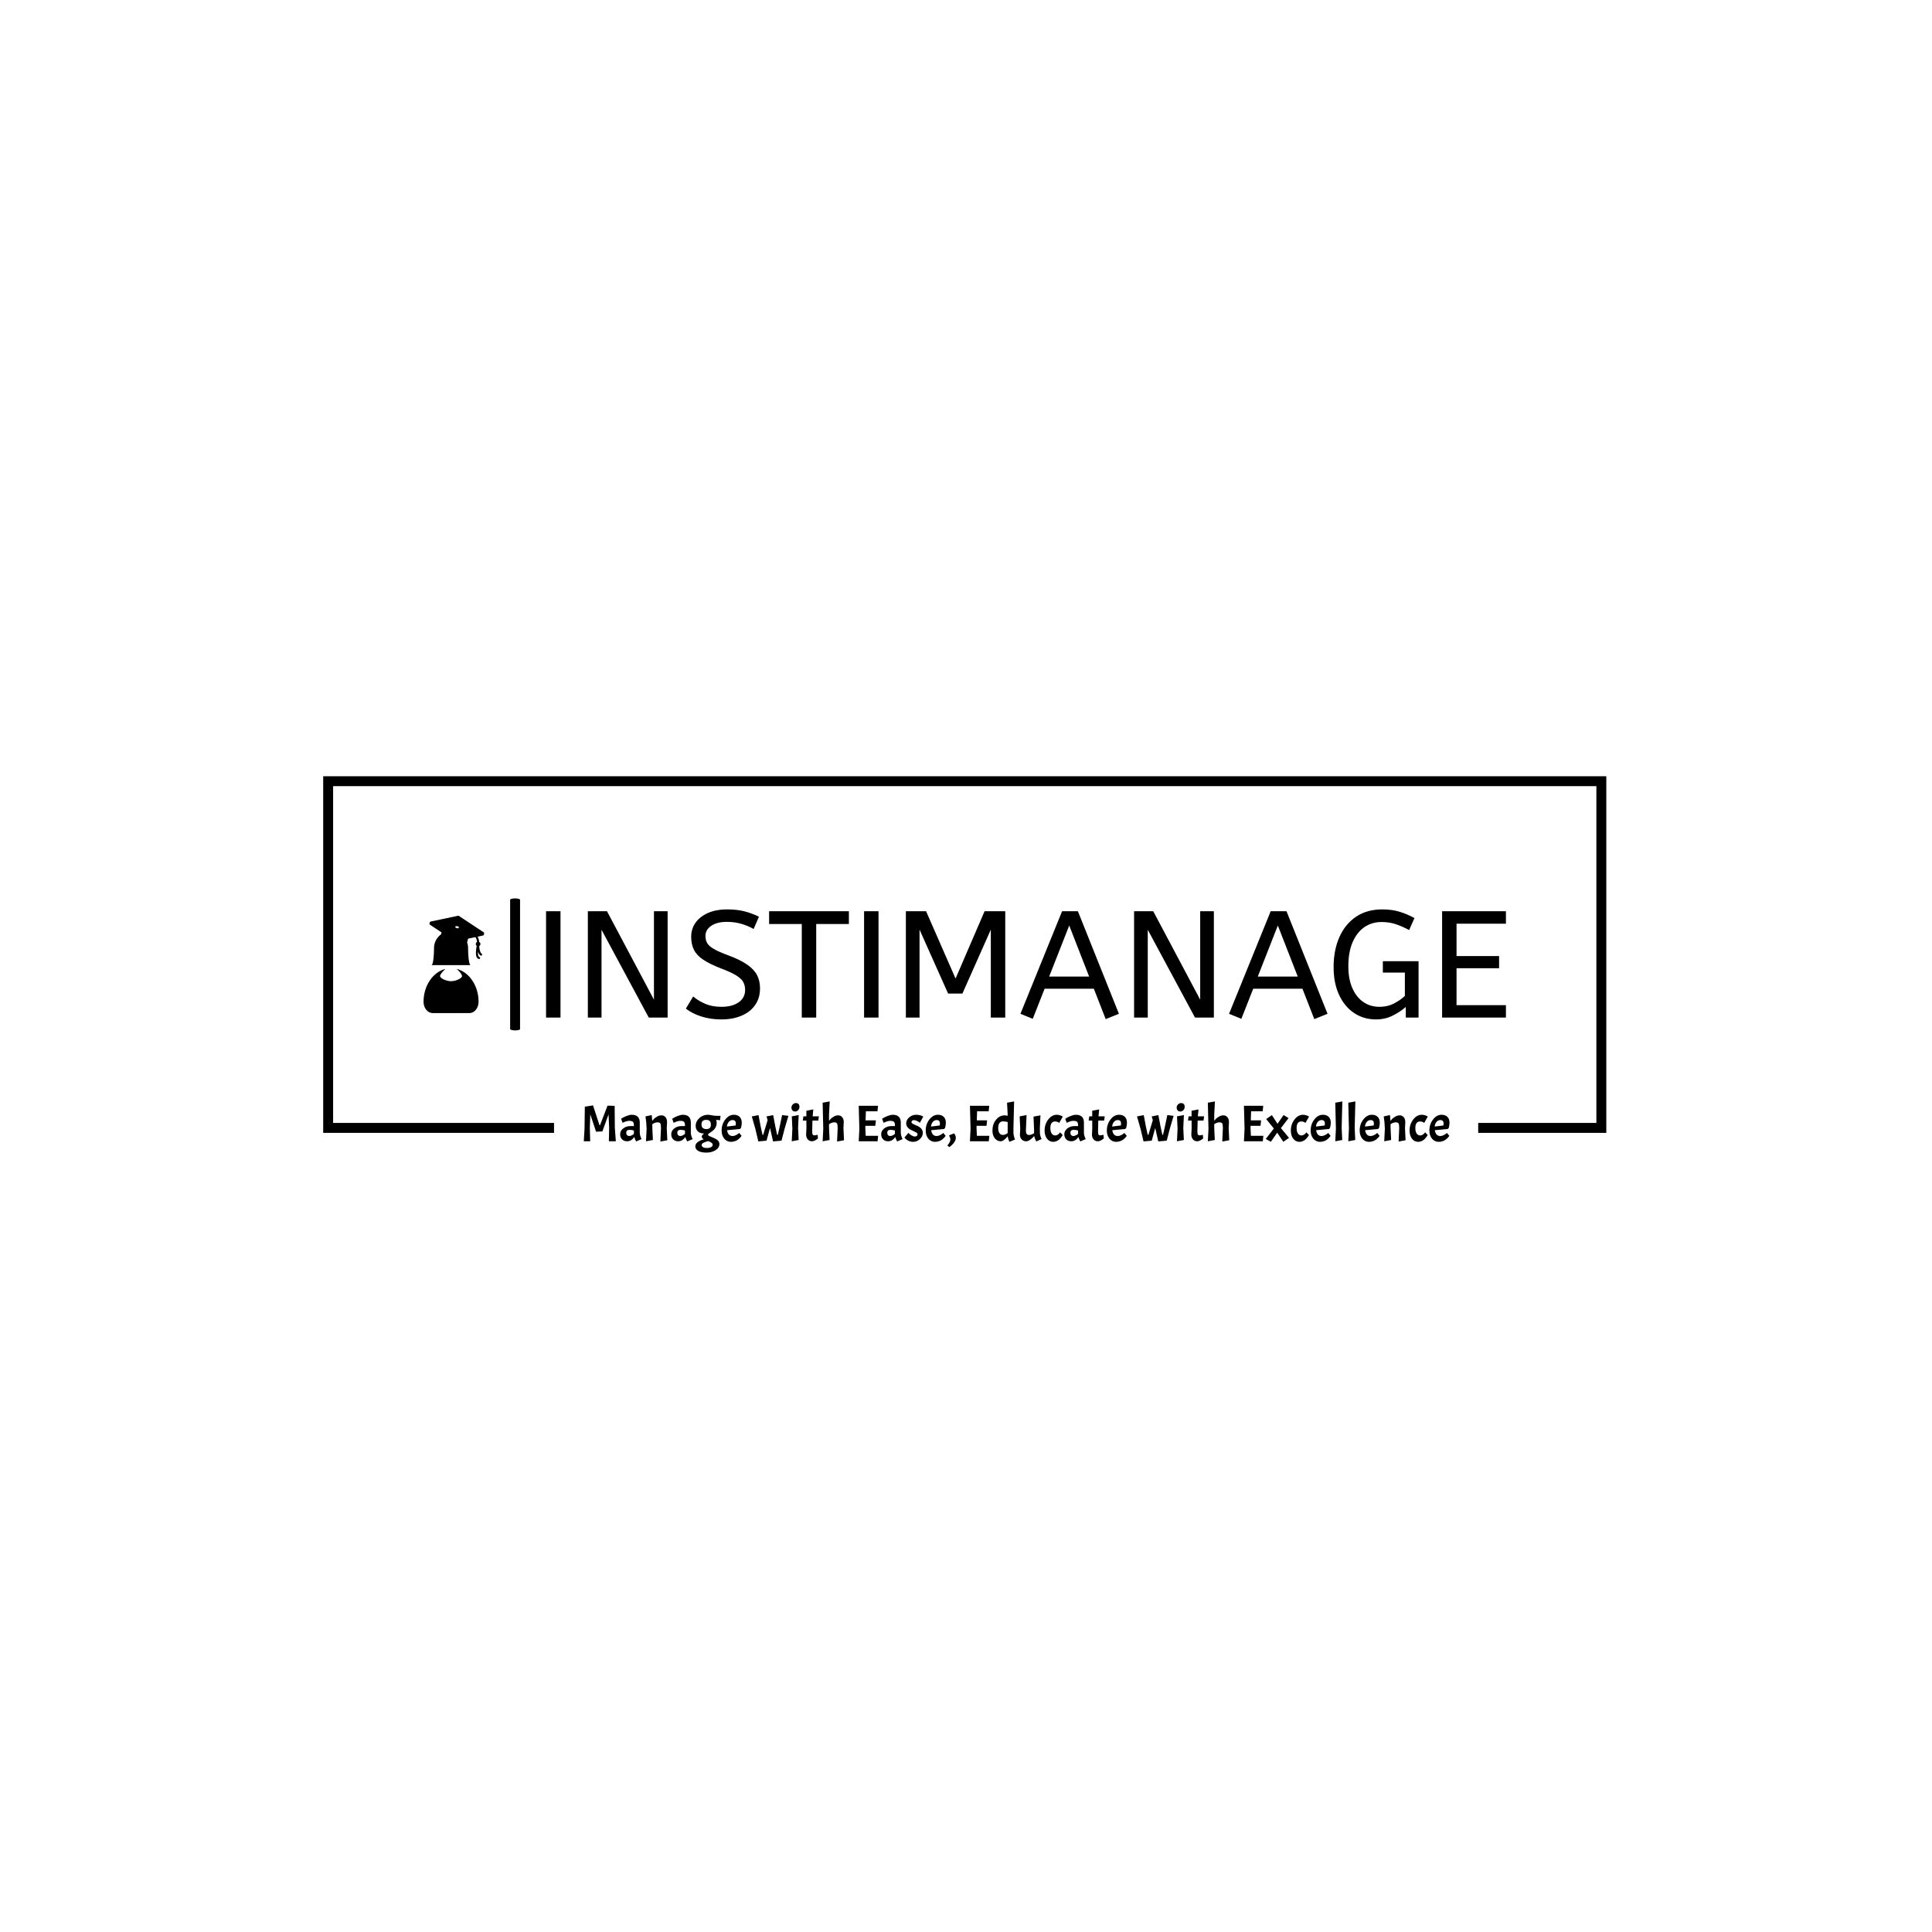 <svg xmlns="http://www.w3.org/2000/svg" version="1.1" xmlns:xlink="http://www.w3.org/1999/xlink" xmlns:svgjs="http://svgjs.dev/svgjs" width="1500" height="1500" viewBox="0 0 1500 1500"><rect width="1500" height="1500" fill="#ffffff"></rect><g transform="matrix(0.667,0,0,0.667,248.777,601.359)"><svg viewBox="0 0 376 111" data-background-color="#ffffff" preserveAspectRatio="xMidYMid meet" height="442" width="1500" xmlns="http://www.w3.org/2000/svg" xmlns:xlink="http://www.w3.org/1999/xlink"><g id="tight-bounds" transform="matrix(1,0,0,1,0.46,0.493)"><svg viewBox="0 0 375.08 110.015" height="110.015" width="375.08"><g><svg></svg></g><g><svg viewBox="0 0 375.08 110.015" height="110.015" width="375.08"><g transform="matrix(1,0,0,1,-10.22,-71.475)"><path d="M10.22 175.725v-104.25h375.08v104.25h-37.446v-2.9h34.545v-98.45h-369.278v98.45h64.58l0 2.9z" fill="#000000" fill-rule="nonzero" stroke="none" stroke-width="1" stroke-linecap="butt" stroke-linejoin="miter" stroke-miterlimit="10" stroke-dasharray="" stroke-dashoffset="0" font-family="none" font-weight="none" font-size="none" text-anchor="none" style="mix-blend-mode: normal" data-fill-palette-color="tertiary"></path><g><path transform="translate(85.424,178.183) scale(0.301,0.301)" d="M12.2-34.85l6.3 19.25h0.5l7.3-19 6.9 0.2 0.2 21.5 0.95 12.9h-6.75l0.25-13-0.55-13.15-6 16.55-6.15 0.3-5.6-16.85-0.45 13.15 0.35 13h-6.2l0.7-12.15 0.3-21.45zM45.25 0c-1.967 0-3.573-0.627-4.82-1.88-1.253-1.247-1.88-2.93-1.88-5.05 0-2.113 0.967-3.947 2.9-5.5 1.933-1.547 4.283-2.32 7.05-2.32v0h3.4v-0.85c0-1.633-0.333-2.75-1-3.35-0.667-0.6-1.917-0.9-3.75-0.9v0c-0.767 0-1.673 0.157-2.72 0.47-1.053 0.32-2.23 0.813-3.53 1.48v0l-1.45-3.95c1.433-1 3.177-1.9 5.23-2.7 2.047-0.8 3.737-1.2 5.07-1.2v0c5.233 0 7.85 2.533 7.85 7.6v0 9.8c0 1.867 0.583 3.95 1.75 6.25v0l-5.3 2.25c-0.833-1.6-1.45-3.033-1.85-4.3v0c-1.833 2.767-4.15 4.15-6.95 4.15zM47.35-5.1v0c1.333 0 2.85-0.683 4.55-2.05v0-3.35c-1.767-0.4-3.2-0.6-4.3-0.6v0c-2.1 0-3.15 0.933-3.15 2.8v0c0 0.967 0.267 1.74 0.8 2.32 0.533 0.587 1.233 0.88 2.1 0.88zM78.2-12.65c0-2.3-0.2-3.833-0.6-4.6-0.4-0.767-1.333-1.15-2.8-1.15-1.467 0-3.133 0.583-5 1.75v0 3.65l0.55 11.75-6.7 1.25 0.6-12.15c-0.133-4.467-0.5-8.467-1.1-12v0l6.05-1.3c0.233 1.933 0.4 3.817 0.5 5.65v0c0.5-0.667 1.067-1.327 1.7-1.98 0.633-0.647 1.633-1.38 3-2.2 1.367-0.813 2.81-1.22 4.33-1.22 1.513 0 2.787 0.59 3.82 1.77 1.033 1.187 1.55 2.797 1.55 4.83v0l-0.3 5.6 0.55 12-6.75 1.25zM94.85 0c-1.967 0-3.573-0.627-4.82-1.88-1.253-1.247-1.88-2.93-1.88-5.05 0-2.113 0.967-3.947 2.9-5.5 1.933-1.547 4.283-2.32 7.05-2.32v0h3.4v-0.85c0-1.633-0.333-2.75-1-3.35-0.667-0.6-1.917-0.9-3.75-0.9v0c-0.767 0-1.673 0.157-2.72 0.47-1.053 0.32-2.23 0.813-3.53 1.48v0l-1.45-3.95c1.433-1 3.177-1.9 5.23-2.7 2.047-0.8 3.737-1.2 5.07-1.2v0c5.233 0 7.85 2.533 7.85 7.6v0 9.8c0 1.867 0.583 3.95 1.75 6.25v0l-5.3 2.25c-0.833-1.6-1.45-3.033-1.85-4.3v0c-1.833 2.767-4.15 4.15-6.95 4.15zM96.95-5.1v0c1.333 0 2.85-0.683 4.55-2.05v0-3.35c-1.767-0.4-3.2-0.6-4.3-0.6v0c-2.1 0-3.15 0.933-3.15 2.8v0c0 0.967 0.267 1.74 0.8 2.32 0.533 0.587 1.233 0.88 2.1 0.88zM111.55 4.95v0c0-2.933 2.733-5.233 8.2-6.9v0c-1.3-0.667-1.95-1.533-1.95-2.6v0c0-0.433 0.167-0.867 0.5-1.3 0.333-0.433 0.817-0.883 1.45-1.35v0-0.4c-2.4 0-4.307-0.667-5.72-2-1.42-1.333-2.13-3.117-2.13-5.35v0c0-2.9 1.183-5.427 3.55-7.58 2.367-2.147 5.167-3.22 8.4-3.22v0c0.833 0 2.05 0.167 3.65 0.5 1.6 0.333 3.167 0.5 4.7 0.5v0h3.85l-0.5 4.35-3.75-0.45c0.333 0.967 0.5 2.067 0.5 3.3 0 1.233-0.29 2.457-0.87 3.67-0.587 1.22-1.287 2.197-2.1 2.93-0.82 0.733-1.637 1.373-2.45 1.92-0.82 0.553-1.52 1.037-2.1 1.45-0.587 0.42-0.88 0.797-0.88 1.13v0c0 0.633 0.667 1.183 2 1.65v0c3.533 1.433 5.927 2.65 7.18 3.65 1.247 1 1.87 2.233 1.87 3.7v0c0 2.467-1.24 4.493-3.72 6.08-2.487 1.58-5.447 2.37-8.88 2.37-3.433 0-6.09-0.55-7.97-1.65-1.887-1.1-2.83-2.567-2.83-4.4zM126.65-16.05v0c0-1.633-0.367-2.833-1.1-3.6-0.733-0.767-1.883-1.15-3.45-1.15v0c-3.033 0-4.55 1.493-4.55 4.48 0 2.98 1.617 4.47 4.85 4.47v0c2.833 0 4.25-1.4 4.25-4.2zM128.45 3.3v0c0-0.6-0.317-1.157-0.95-1.67-0.633-0.52-1.767-1.13-3.4-1.83v0c-2.433 0.667-4.107 1.283-5.02 1.85-0.92 0.567-1.38 1.267-1.38 2.1 0 0.833 0.46 1.51 1.38 2.03 0.913 0.513 2.187 0.77 3.82 0.77 1.633 0 2.967-0.3 4-0.9 1.033-0.6 1.55-1.383 1.55-2.35zM147.7-5.1v0c0.967 0 1.983-0.25 3.05-0.75 1.067-0.5 1.9-1 2.5-1.5v0l0.9-0.75 2.3 2.8c-0.333 0.567-0.85 1.217-1.55 1.95-0.7 0.733-1.407 1.357-2.12 1.87-0.72 0.52-1.67 0.987-2.85 1.4-1.187 0.42-2.413 0.63-3.68 0.63v0c-2.7 0-4.9-1.027-6.6-3.08-1.7-2.047-2.55-4.687-2.55-7.92v0c0-4.067 1.183-7.633 3.55-10.7 2.367-3.067 5.133-4.6 8.3-4.6v0c2.433 0 4.327 0.683 5.68 2.05 1.347 1.367 2.02 3.283 2.02 5.75v0c0 1.467-0.25 3.133-0.75 5v0l-1 1.05-12.5 1.15c0.567 3.767 2.333 5.65 5.3 5.65zM147.7-20.6v0c-1.467 0-2.7 0.593-3.7 1.78-1 1.18-1.583 2.687-1.75 4.52v0l8.5-1.05c0.1-0.767 0.15-1.4 0.15-1.9v0c0-2.233-1.067-3.35-3.2-3.35zM189.25-14.4l1.75 8.15h0.65l1.6-6.85 2.6-12.35 6.1 0.75-3.65 12.4-3.05 11.7-8.2 0.75-2.75-12.15-0.25-0.8-3.35 12.2-7.95 0.75-2.9-12.15-3.45-12.15 6.55-1.25 2.05 11 1.8 8.15h0.65l4.3-14.25-1.05-3.65 6.45-1.25zM205.25-24.2l6.7-1.25-0.6 12.45 0.55 11.75-6.7 1.25 0.6-12.15zM204.9-32.77c0-1.12 0.433-2.12 1.3-3 0.867-0.887 1.867-1.33 3-1.33 1.133 0 2 0.307 2.6 0.92 0.6 0.62 0.9 1.547 0.9 2.78 0 1.233-0.423 2.29-1.27 3.17-0.853 0.887-1.837 1.33-2.95 1.33-1.12 0-1.997-0.367-2.63-1.1-0.633-0.733-0.95-1.657-0.95-2.77zM216.5-24.2h2.9v-5.45l6.75-1.3-0.65 6.75h6.05l-0.55 4.1h-5.7l-0.25 10.45c0 1.567 0.15 2.607 0.45 3.12 0.3 0.52 0.85 0.78 1.65 0.78 0.8 0 1.867-0.183 3.2-0.55v0l0.3 3.55c-2.2 1.833-4.133 2.75-5.8 2.75-1.667 0-3.033-0.61-4.1-1.83-1.067-1.213-1.6-2.803-1.6-4.77v0l0.3-5.6-0.05-7.9h-3.45zM249.8-12.65c0-2.3-0.2-3.833-0.6-4.6-0.4-0.767-1.333-1.15-2.8-1.15-1.467 0-3.133 0.583-5 1.75v0 3.65l0.55 11.75-6.75 1.25 0.6-12.15-0.6-25.3 6.85-1.25-0.65 12.95v5.85c0.5-0.667 1.067-1.317 1.7-1.95 0.633-0.633 1.617-1.35 2.95-2.15 1.333-0.8 2.76-1.2 4.28-1.2 1.513 0 2.787 0.59 3.82 1.77 1.033 1.187 1.55 2.797 1.55 4.83v0l-0.3 5.6 0.55 12-6.75 1.25zM288.55 0h-18.3l0.6-12.15-0.6-22.35h18.75l-0.55 5.35h-11.25l-0.3 8.85h10l-0.55 5.3h-9.65l-0.05 2 0.35 7.7h12.1zM298.75 0c-1.967 0-3.573-0.627-4.82-1.88-1.253-1.247-1.88-2.93-1.88-5.05 0-2.113 0.967-3.947 2.9-5.5 1.933-1.547 4.283-2.32 7.05-2.32v0h3.4v-0.85c0-1.633-0.333-2.75-1-3.35-0.667-0.6-1.917-0.9-3.75-0.9v0c-0.767 0-1.673 0.157-2.72 0.47-1.053 0.32-2.23 0.813-3.53 1.48v0l-1.45-3.95c1.433-1 3.177-1.9 5.23-2.7 2.047-0.8 3.737-1.2 5.07-1.2v0c5.233 0 7.85 2.533 7.85 7.6v0 9.8c0 1.867 0.583 3.95 1.75 6.25v0l-5.3 2.25c-0.833-1.6-1.45-3.033-1.85-4.3v0c-1.833 2.767-4.15 4.15-6.95 4.15zM300.85-5.1v0c1.333 0 2.85-0.683 4.55-2.05v0-3.35c-1.767-0.4-3.2-0.6-4.3-0.6v0c-2.1 0-3.15 0.933-3.15 2.8v0c0 0.967 0.267 1.74 0.8 2.32 0.533 0.587 1.233 0.88 2.1 0.88zM324.75-4.65v0c1.733 0 2.6-0.767 2.6-2.3v0c0-0.533-0.373-1.033-1.12-1.5-0.753-0.467-1.67-0.933-2.75-1.4-1.087-0.467-2.17-0.993-3.25-1.58-1.087-0.58-2.003-1.387-2.75-2.42-0.753-1.033-1.13-2.217-1.13-3.55v0c0-2.233 0.983-4.183 2.95-5.85 1.967-1.667 4.233-2.5 6.8-2.5v0c1.2 0 2.377 0.14 3.53 0.42 1.147 0.287 2.253 0.73 3.32 1.33v0l-3.35 6.1c-0.233-0.2-0.533-0.45-0.9-0.75-0.367-0.3-1.057-0.693-2.07-1.18-1.02-0.48-1.92-0.72-2.7-0.72-0.787 0-1.387 0.173-1.8 0.52-0.42 0.353-0.63 0.84-0.63 1.46 0 0.613 0.577 1.227 1.73 1.84 1.147 0.62 2.403 1.187 3.77 1.7 1.367 0.52 2.627 1.37 3.78 2.55 1.147 1.187 1.72 2.597 1.72 4.23v0c0 2.333-0.957 4.383-2.87 6.15-1.92 1.767-4.13 2.65-6.63 2.65v0c-1.6 0-3.09-0.35-4.47-1.05-1.387-0.7-2.38-1.4-2.98-2.1v0l-0.9-1.05 3.95-4.6c0.2 0.267 0.483 0.6 0.85 1 0.367 0.4 1.093 0.933 2.18 1.6 1.08 0.667 2.12 1 3.12 1zM345.9-5.1v0c0.967 0 1.983-0.25 3.05-0.75 1.067-0.5 1.9-1 2.5-1.5v0l0.9-0.75 2.3 2.8c-0.333 0.567-0.85 1.217-1.55 1.95-0.7 0.733-1.407 1.357-2.12 1.87-0.72 0.52-1.67 0.987-2.85 1.4-1.187 0.42-2.413 0.63-3.68 0.63v0c-2.7 0-4.9-1.027-6.6-3.08-1.7-2.047-2.55-4.687-2.55-7.92v0c0-4.067 1.183-7.633 3.55-10.7 2.367-3.067 5.133-4.6 8.3-4.6v0c2.433 0 4.323 0.683 5.67 2.05 1.353 1.367 2.03 3.283 2.03 5.75v0c0 1.467-0.25 3.133-0.75 5v0l-1 1.05-12.5 1.15c0.567 3.767 2.333 5.65 5.3 5.65zM345.9-20.6v0c-1.467 0-2.7 0.593-3.7 1.78-1 1.18-1.583 2.687-1.75 4.52v0l8.5-1.05c0.1-0.767 0.15-1.4 0.15-1.9v0c0-2.233-1.067-3.35-3.2-3.35zM364.55-3.35v0c0 2.833-2.067 5.833-6.2 9v0l-2.05-1.5c1.967-2.3 2.95-4.283 2.95-5.95v0c0-1.033-0.433-2.35-1.3-3.95v0l4.9-1.95c1.133 1.433 1.7 2.883 1.7 4.35zM396.55 0h-18.3l0.6-12.15-0.6-22.35h18.75l-0.55 5.35h-11.25l-0.3 8.85h10l-0.55 5.3h-9.65l-0.05 2 0.35 7.7h12.1zM414.95-4.9v0c-2.6 3.267-4.85 4.9-6.75 4.9v0c-2.367 0-4.307-0.967-5.82-2.9-1.52-1.933-2.28-4.417-2.28-7.45v0c0-4.167 1.16-7.683 3.48-10.55 2.313-2.867 5.153-4.3 8.52-4.3v0l2.8 0.4v-0.95l-0.6-11.7 6.85-1.25-0.65 25.7v4.4c0 2 0.5 4.3 1.5 6.9v0l-5.4 2.25c-0.967-2-1.517-3.817-1.65-5.45zM405.7-12.95c0 2.133 0.393 3.8 1.18 5 0.78 1.2 1.913 1.8 3.4 1.8 1.48 0 3.02-0.6 4.62-1.8v0-10.8c-2-0.4-3.483-0.6-4.45-0.6v0c-1.5 0-2.667 0.533-3.5 1.6-0.833 1.067-1.25 2.667-1.25 4.8zM432.85 0v0c-1.8 0-3.257-0.593-4.37-1.78-1.12-1.18-1.68-2.737-1.68-4.67v0l0.3-5.75-0.55-12 6.7-1.25-0.65 15.2c0 1.433 0.26 2.483 0.78 3.15 0.513 0.667 1.337 1 2.47 1 1.133 0 2.7-0.567 4.7-1.7v0-3l-0.55-13.15 6.75-1.25-0.6 12.5 0.05 4.1c0 2.133 0.55 4.283 1.65 6.45v0l-5.2 2.3c-1.1-2.167-1.767-3.9-2-5.2v0c-3 3.367-5.6 5.05-7.8 5.05zM460.95-19.25c-1.467 0-2.6 0.523-3.4 1.57-0.8 1.053-1.2 2.663-1.2 4.83 0 2.167 0.41 3.907 1.23 5.22 0.813 1.32 2.003 1.98 3.57 1.98v0c0.8 0 1.583-0.25 2.35-0.75 0.767-0.5 1.35-1 1.75-1.5v0l0.55-0.8 2.5 2.6c-0.1 0.167-0.223 0.4-0.37 0.7-0.153 0.3-0.52 0.833-1.1 1.6-0.587 0.767-1.203 1.44-1.85 2.02-0.653 0.587-1.497 1.12-2.53 1.6-1.033 0.487-2.117 0.73-3.25 0.73v0c-2.5 0-4.533-1.017-6.1-3.05-1.567-2.033-2.35-4.683-2.35-7.95v0c0-4.067 1.183-7.633 3.55-10.7 2.367-3.067 5.133-4.6 8.3-4.6v0c0.967 0 1.933 0.14 2.9 0.42 0.967 0.287 1.95 0.73 2.95 1.33v0l-3.5 6.15c-1.2-0.933-2.533-1.4-4-1.4zM476.6 0c-1.967 0-3.573-0.627-4.82-1.88-1.253-1.247-1.88-2.93-1.88-5.05 0-2.113 0.967-3.947 2.9-5.5 1.933-1.547 4.283-2.32 7.05-2.32v0h3.4v-0.85c0-1.633-0.333-2.75-1-3.35-0.667-0.6-1.917-0.9-3.75-0.9v0c-0.767 0-1.673 0.157-2.72 0.47-1.053 0.32-2.23 0.813-3.53 1.48v0l-1.45-3.95c1.433-1 3.177-1.9 5.23-2.7 2.047-0.8 3.737-1.2 5.07-1.2v0c5.233 0 7.85 2.533 7.85 7.6v0 9.8c0 1.867 0.583 3.95 1.75 6.25v0l-5.3 2.25c-0.833-1.6-1.45-3.033-1.85-4.3v0c-1.833 2.767-4.15 4.15-6.95 4.15zM478.7-5.1v0c1.333 0 2.85-0.683 4.55-2.05v0-3.35c-1.767-0.4-3.2-0.6-4.3-0.6v0c-2.1 0-3.15 0.933-3.15 2.8v0c0 0.967 0.267 1.74 0.8 2.32 0.533 0.587 1.233 0.88 2.1 0.88zM494.1-24.2h2.9v-5.45l6.75-1.3-0.65 6.75h6.05l-0.55 4.1h-5.7l-0.25 10.45c0 1.567 0.15 2.607 0.45 3.12 0.3 0.52 0.85 0.78 1.65 0.78 0.8 0 1.867-0.183 3.2-0.55v0l0.3 3.55c-2.2 1.833-4.133 2.75-5.8 2.75-1.667 0-3.033-0.61-4.1-1.83-1.067-1.213-1.6-2.803-1.6-4.77v0l0.3-5.6-0.05-7.9h-3.45zM521.8-5.1v0c0.967 0 1.983-0.25 3.05-0.75 1.067-0.5 1.9-1 2.5-1.5v0l0.9-0.75 2.3 2.8c-0.333 0.567-0.85 1.217-1.55 1.95-0.7 0.733-1.407 1.357-2.12 1.87-0.72 0.52-1.67 0.987-2.85 1.4-1.187 0.42-2.413 0.63-3.68 0.63v0c-2.7 0-4.9-1.027-6.6-3.08-1.7-2.047-2.55-4.687-2.55-7.92v0c0-4.067 1.183-7.633 3.55-10.7 2.367-3.067 5.133-4.6 8.3-4.6v0c2.433 0 4.327 0.683 5.68 2.05 1.347 1.367 2.02 3.283 2.02 5.75v0c0 1.467-0.25 3.133-0.75 5v0l-1 1.05-12.5 1.15c0.567 3.767 2.333 5.65 5.3 5.65zM521.8-20.6v0c-1.467 0-2.7 0.593-3.7 1.78-1 1.18-1.583 2.687-1.75 4.52v0l8.5-1.05c0.1-0.767 0.15-1.4 0.15-1.9v0c0-2.233-1.067-3.35-3.2-3.35zM563.35-14.4l1.75 8.15h0.65l1.6-6.85 2.6-12.35 6.1 0.75-3.65 12.4-3.05 11.7-8.2 0.75-2.75-12.15-0.25-0.8-3.35 12.2-7.95 0.75-2.9-12.15-3.45-12.15 6.55-1.25 2.05 11 1.8 8.15h0.65l4.3-14.25-1.05-3.65 6.45-1.25zM579.35-24.2l6.7-1.25-0.6 12.45 0.55 11.75-6.7 1.25 0.6-12.15zM579-32.77c0-1.12 0.433-2.12 1.3-3 0.867-0.887 1.867-1.33 3-1.33 1.133 0 2 0.307 2.6 0.92 0.6 0.62 0.9 1.547 0.9 2.78 0 1.233-0.423 2.29-1.27 3.17-0.853 0.887-1.837 1.33-2.95 1.33-1.12 0-1.997-0.367-2.63-1.1-0.633-0.733-0.95-1.657-0.95-2.77zM590.6-24.2h2.9v-5.45l6.75-1.3-0.65 6.75h6.05l-0.55 4.1h-5.7l-0.25 10.45c0 1.567 0.15 2.607 0.45 3.12 0.3 0.52 0.85 0.78 1.65 0.78 0.8 0 1.867-0.183 3.2-0.55v0l0.3 3.55c-2.2 1.833-4.133 2.75-5.8 2.75-1.667 0-3.033-0.61-4.1-1.83-1.067-1.213-1.6-2.803-1.6-4.77v0l0.3-5.6-0.05-7.9h-3.45zM623.9-12.65c0-2.3-0.2-3.833-0.6-4.6-0.4-0.767-1.333-1.15-2.8-1.15-1.467 0-3.133 0.583-5 1.75v0 3.65l0.55 11.75-6.75 1.25 0.6-12.15-0.6-25.3 6.85-1.25-0.65 12.95v5.85c0.5-0.667 1.067-1.317 1.7-1.95 0.633-0.633 1.617-1.35 2.95-2.15 1.333-0.8 2.76-1.2 4.28-1.2 1.513 0 2.787 0.59 3.82 1.77 1.033 1.187 1.55 2.797 1.55 4.83v0l-0.3 5.6 0.55 12-6.75 1.25zM662.65 0h-18.3l0.6-12.15-0.6-22.35h18.75l-0.55 5.35h-11.25l-0.3 8.85h10l-0.55 5.3h-9.65l-0.05 2 0.35 7.7h12.1zM688.15-3.3l-5.55 3.8-5.95-8.85-6.15 8.85-4.95-2.75 7.85-10.15-7.45-9.2 5.55-3.8 5.45 8.45 5.9-8.55 4.85 3-7.45 9.7zM700.1-19.25c-1.467 0-2.6 0.523-3.4 1.57-0.8 1.053-1.2 2.663-1.2 4.83 0 2.167 0.41 3.907 1.23 5.22 0.813 1.32 2.003 1.98 3.57 1.98v0c0.8 0 1.583-0.25 2.35-0.75 0.767-0.5 1.35-1 1.75-1.5v0l0.55-0.8 2.5 2.6c-0.1 0.167-0.223 0.4-0.37 0.7-0.153 0.3-0.52 0.833-1.1 1.6-0.587 0.767-1.203 1.44-1.85 2.02-0.653 0.587-1.497 1.12-2.53 1.6-1.033 0.487-2.117 0.73-3.25 0.73v0c-2.5 0-4.533-1.017-6.1-3.05-1.567-2.033-2.35-4.683-2.35-7.95v0c0-4.067 1.183-7.633 3.55-10.7 2.367-3.067 5.133-4.6 8.3-4.6v0c0.967 0 1.933 0.14 2.9 0.42 0.967 0.287 1.95 0.73 2.95 1.33v0l-3.5 6.15c-1.2-0.933-2.533-1.4-4-1.4zM719.75-5.1v0c0.967 0 1.983-0.25 3.05-0.75 1.067-0.5 1.9-1 2.5-1.5v0l0.9-0.75 2.3 2.8c-0.333 0.567-0.85 1.217-1.55 1.95-0.7 0.733-1.407 1.357-2.12 1.87-0.72 0.52-1.67 0.987-2.85 1.4-1.187 0.42-2.413 0.63-3.68 0.63v0c-2.7 0-4.9-1.027-6.6-3.08-1.7-2.047-2.55-4.687-2.55-7.92v0c0-4.067 1.183-7.633 3.55-10.7 2.367-3.067 5.133-4.6 8.3-4.6v0c2.433 0 4.327 0.683 5.68 2.05 1.347 1.367 2.02 3.283 2.02 5.75v0c0 1.467-0.25 3.133-0.75 5v0l-1 1.05-12.5 1.15c0.567 3.767 2.333 5.65 5.3 5.65zM719.75-20.6v0c-1.467 0-2.7 0.593-3.7 1.78-1 1.18-1.583 2.687-1.75 4.52v0l8.5-1.05c0.1-0.767 0.15-1.4 0.15-1.9v0c0-2.233-1.067-3.35-3.2-3.35zM733.05-37.45l6.85-1.25-0.65 25.7 0.55 11.75-6.75 1.25 0.6-12.15zM745.7-37.45l6.85-1.25-0.65 25.7 0.55 11.75-6.75 1.25 0.6-12.15zM767.35-5.1v0c0.967 0 1.983-0.25 3.05-0.75 1.067-0.5 1.9-1 2.5-1.5v0l0.9-0.75 2.3 2.8c-0.333 0.567-0.85 1.217-1.55 1.95-0.7 0.733-1.407 1.357-2.12 1.87-0.72 0.52-1.67 0.987-2.85 1.4-1.187 0.42-2.413 0.63-3.68 0.63v0c-2.7 0-4.9-1.027-6.6-3.08-1.7-2.047-2.55-4.687-2.55-7.92v0c0-4.067 1.183-7.633 3.55-10.7 2.367-3.067 5.133-4.6 8.3-4.6v0c2.433 0 4.327 0.683 5.68 2.05 1.347 1.367 2.02 3.283 2.02 5.75v0c0 1.467-0.25 3.133-0.75 5v0l-1 1.05-12.5 1.15c0.567 3.767 2.333 5.65 5.3 5.65zM767.35-20.6v0c-1.467 0-2.7 0.593-3.7 1.78-1 1.18-1.583 2.687-1.75 4.52v0l8.5-1.05c0.1-0.767 0.15-1.4 0.15-1.9v0c0-2.233-1.067-3.35-3.2-3.35zM795.15-12.65c0-2.3-0.2-3.833-0.6-4.6-0.4-0.767-1.333-1.15-2.8-1.15-1.467 0-3.133 0.583-5 1.75v0 3.65l0.55 11.75-6.7 1.25 0.6-12.15c-0.133-4.467-0.5-8.467-1.1-12v0l6.05-1.3c0.233 1.933 0.4 3.817 0.5 5.65v0c0.5-0.667 1.067-1.327 1.7-1.98 0.633-0.647 1.633-1.38 3-2.2 1.367-0.813 2.807-1.22 4.32-1.22 1.52 0 2.797 0.59 3.83 1.77 1.033 1.187 1.55 2.797 1.55 4.83v0l-0.3 5.6 0.55 12-6.75 1.25zM815.4-19.25c-1.467 0-2.6 0.523-3.4 1.57-0.8 1.053-1.2 2.663-1.2 4.83 0 2.167 0.407 3.907 1.22 5.22 0.82 1.32 2.013 1.98 3.58 1.98v0c0.8 0 1.583-0.25 2.35-0.75 0.767-0.5 1.35-1 1.75-1.5v0l0.55-0.8 2.5 2.6c-0.1 0.167-0.223 0.4-0.37 0.7-0.153 0.3-0.523 0.833-1.11 1.6-0.58 0.767-1.197 1.44-1.85 2.02-0.647 0.587-1.487 1.12-2.52 1.6-1.033 0.487-2.117 0.73-3.25 0.73v0c-2.5 0-4.533-1.017-6.1-3.05-1.567-2.033-2.35-4.683-2.35-7.95v0c0-4.067 1.183-7.633 3.55-10.7 2.367-3.067 5.133-4.6 8.3-4.6v0c0.967 0 1.933 0.14 2.9 0.42 0.967 0.287 1.95 0.73 2.95 1.33v0l-3.5 6.15c-1.2-0.933-2.533-1.4-4-1.4zM835.05-5.1v0c0.967 0 1.983-0.25 3.05-0.75 1.067-0.5 1.9-1 2.5-1.5v0l0.9-0.75 2.3 2.8c-0.333 0.567-0.85 1.217-1.55 1.95-0.7 0.733-1.407 1.357-2.12 1.87-0.72 0.52-1.673 0.987-2.86 1.4-1.18 0.42-2.403 0.63-3.67 0.63v0c-2.7 0-4.9-1.027-6.6-3.08-1.7-2.047-2.55-4.687-2.55-7.92v0c0-4.067 1.183-7.633 3.55-10.7 2.367-3.067 5.133-4.6 8.3-4.6v0c2.433 0 4.327 0.683 5.68 2.05 1.347 1.367 2.02 3.283 2.02 5.75v0c0 1.467-0.25 3.133-0.75 5v0l-1 1.05-12.5 1.15c0.567 3.767 2.333 5.65 5.3 5.65zM835.05-20.6v0c-1.467 0-2.7 0.593-3.7 1.78-1 1.18-1.583 2.687-1.75 4.52v0l8.5-1.05c0.1-0.767 0.15-1.4 0.15-1.9v0c0-2.233-1.067-3.35-3.2-3.35z" fill="#000000" fill-rule="nonzero" stroke="none" stroke-width="1" stroke-linecap="butt" stroke-linejoin="miter" stroke-miterlimit="10" stroke-dasharray="" stroke-dashoffset="0" font-family="none" font-weight="none" font-size="none" text-anchor="none" style="mix-blend-mode: normal" data-fill-palette-color="secondary" id="text-1"></path></g></g><g transform="matrix(1,0,0,1,29.332,35.711)"><svg viewBox="0 0 316.416 38.593" height="38.593" width="316.416"><g><svg viewBox="0 0 356.791 43.518" height="38.593" width="316.416"><g><rect width="3.27" height="43.518" x="28.544" y="0" fill="#000000" opacity="1" stroke-width="0" stroke="transparent" fill-opacity="1" class="rect-yte-0" data-fill-palette-color="primary" rx="1%" id="yte-0" data-palette-color="#55a6f6"></rect></g><g transform="matrix(1,0,0,1,40.375,3.626)"><svg viewBox="0 0 316.416 36.265" height="36.265" width="316.416"><g id="textblocktransform"><svg viewBox="0 0 316.416 36.265" height="36.265" width="316.416" id="textblock"><g><svg viewBox="0 0 316.416 36.265" height="36.265" width="316.416"><g transform="matrix(1,0,0,1,0,0)"><svg width="316.416" viewBox="4.5 -35.6 315.83 36.2" height="36.265" data-palette-color="#55a6f6"><path d="M9.25 0L4.5 0 4.5-35 9.25-35 9.25 0ZM22.75 0L18.25 0 18.25-35 24.55-35 40-5.9 40-35 44.5-35 44.5 0 38.3 0 22.75-28.9 22.75 0ZM62.2 0.6L62.2 0.6Q58.55 0.6 55.55-0.38 52.55-1.35 50.5-2.95L50.5-2.95 52.9-6.95Q54.7-5.45 56.95-4.5 59.2-3.55 62.2-3.55L62.2-3.55Q65.8-3.55 67.9-5.05 70-6.55 70-9.1L70-9.1Q70-10.55 69.4-11.68 68.8-12.8 67.07-13.88 65.34-14.95 62-16.2L62-16.2Q58.4-17.6 56.25-19.03 54.1-20.45 53.17-22.28 52.25-24.1 52.25-26.6L52.25-26.6Q52.25-29.1 53.62-31.13 55-33.15 57.67-34.38 60.35-35.6 64.15-35.6L64.15-35.6Q67.25-35.6 69.72-34.98 72.2-34.35 74.55-33.2L74.55-33.2 72.8-29.15Q71.09-30.15 68.82-30.83 66.55-31.5 64.05-31.5L64.05-31.5Q60.75-31.5 58.85-30.2 56.95-28.9 56.95-26.85L56.95-26.85Q56.95-25.55 57.5-24.55 58.05-23.55 59.67-22.6 61.3-21.65 64.55-20.45L64.55-20.45Q68.45-19 70.72-17.4 73-15.8 73.95-13.93 74.9-12.05 74.9-9.65L74.9-9.65Q74.9-6.4 73.27-4.1 71.65-1.8 68.77-0.6 65.9 0.6 62.2 0.6ZM93.39 0L88.64 0 88.64-30.8 77.89-30.8 77.89-35 104.14-35 104.14-30.8 93.39-30.8 93.39 0ZM113.89 0L109.14 0 109.14-35 113.89-35 113.89 0ZM127.39 0L122.89 0 122.89-35 129.54-35 139.24-12.85 148.79-35 155.59-35 155.59 0 150.84 0 150.84-28.95 141.49-7.9 136.79-7.9 127.39-28.95 127.39 0ZM192.99-1.25L188.64 0.5 184.74-9.5 168.54-9.5 164.64 0.4 160.59-1.25 174.29-35 179.49-35 192.99-1.25ZM176.64-30.3L170.04-13.5 183.19-13.5 176.64-30.3ZM202.48 0L197.98 0 197.98-35 204.28-35 219.73-5.9 219.73-35 224.23-35 224.23 0 218.03 0 202.48-28.9 202.48 0ZM261.63-1.25L257.28 0.5 253.38-9.5 237.18-9.5 233.28 0.4 229.23-1.25 242.93-35 248.13-35 261.63-1.25ZM245.28-30.3L238.68-13.5 251.83-13.5 245.28-30.3ZM277.58 0.6L277.58 0.6Q273.53 0.6 270.38-1.5 267.23-3.6 265.43-7.48 263.63-11.35 263.63-16.6L263.63-16.6Q263.63-22.2 265.53-26.48 267.43-30.75 271-33.18 274.58-35.6 279.63-35.6L279.63-35.6Q282.88-35.6 285.43-34.8 287.98-34 290.23-32.75L290.23-32.75 288.48-28.8Q286.38-29.95 284.2-30.7 282.03-31.45 279.38-31.45L279.38-31.45Q276.23-31.45 273.78-29.78 271.33-28.1 269.9-24.85 268.48-21.6 268.48-16.9L268.48-16.9Q268.48-12.7 269.78-9.73 271.08-6.75 273.38-5.15 275.68-3.55 278.68-3.55L278.68-3.55Q281.48-3.55 283.65-4.73 285.83-5.9 287.08-7.15L287.08-7.15 287.08-14.8 279.83-14.8 279.83-18.55 291.58-18.55 291.58 0 287.38 0 287.38-3.5Q285.63-1.95 283.13-0.68 280.63 0.6 277.58 0.6ZM320.33 0L299.33 0 299.33-35 320.33-35 320.33-30.9 304.08-30.9 304.08-20.25 318.08-20.25 318.08-16.25 304.08-16.25 304.08-4.1 320.33-4.1 320.33 0Z" opacity="1" transform="matrix(1,0,0,1,0,0)" fill="#000000" class="wordmark-text-0" data-fill-palette-color="primary" id="text-0"></path></svg></g></svg></g></svg></g></svg></g><g transform="matrix(1,0,0,1,0,5.721)"><svg viewBox="0 0 19.982 32.076" height="32.076" width="19.982"><g><svg xmlns="http://www.w3.org/2000/svg" xmlns:xlink="http://www.w3.org/1999/xlink" version="1.1" x="0" y="0" viewBox="29.861 8.786 44.366 71.216" enable-background="new 0 0 100 100" xml:space="preserve" height="32.076" width="19.982" class="icon-icon-0" data-fill-palette-color="accent" id="icon-0"><g fill="#55a6f6" data-fill-palette-color="accent"><path d="M54.13 47.688C57.802 51.065 58.058 52.643 58.07 52.95V53.007C57.991 53.413 57.682 53.833 57.227 54.23 56.702 54.691 55.977 55.13 55.139 55.505 53.604 56.198 51.696 56.675 50.002 56.675 48.272 56.675 46.33 56.183 44.779 55.472 43.945 55.087 43.226 54.644 42.718 54.181 42.294 53.794 42.007 53.398 41.928 53.009 41.928 53.007 41.928 52.968 41.937 52.894 41.972 52.482 42.378 50.898 45.869 47.689 36.734 50.019 29.861 59.927 29.861 71.793 29.861 76.332 32.867 80.002 36.574 80.002H63.424C67.131 80.002 70.137 76.332 70.137 71.793 70.138 59.928 63.271 50.02 54.13 47.688" fill="#000000" data-fill-palette-color="accent"></path><path d="M73.758 20.826L55.828 8.96A1.04 1.04 0 0 0 55.035 8.809L35.176 13.002C34.776 13.086 34.461 13.398 34.371 13.8L34.252 14.337C34.158 14.76 34.334 15.197 34.697 15.437L43.011 20.94 42.691 22.386C39.572 24.653 37.534 28.32 37.534 32.469 37.534 32.469 37.528 43.379 35.821 44.934H64.179C62.511 43.414 62.466 32.967 62.466 32.491V32.47C62.466 30.951 62.181 29.503 61.684 28.157 61.859 27.928 61.978 27.683 62.036 27.425L62.45 25.549 67.814 24.416C68.481 25.359 68.917 26.504 69.026 27.963A1.69 1.69 0 0 0 68.104 29.463C68.104 30.014 68.371 30.497 68.778 30.807 68.317 33.159 67.702 37.48 68.928 39.396 69.289 39.959 69.801 40.32 70.407 40.435A0.76 0.76 0 0 0 70.691 38.945C70.558 38.92 70.383 38.855 70.206 38.578 69.773 37.902 69.672 36.568 69.752 35.062 70.126 36.23 70.701 37.281 71.588 37.865A0.76 0.76 0 0 0 72.422 36.597C71.23 35.812 70.727 33.12 70.619 30.937 71.139 30.648 71.494 30.1 71.494 29.463 71.494 28.796 71.105 28.225 70.545 27.949 70.445 26.394 70.041 25.129 69.417 24.078L73.278 23.262C73.679 23.178 73.994 22.866 74.083 22.465L74.202 21.928A1.05 1.05 0 0 0 73.758 20.826M53.203 16.721C53.22 16.584 53.359 16.472 53.618 16.417 54.134 16.309 54.931 16.471 55.398 16.779 55.631 16.933 55.738 17.095 55.72 17.233L55.644 17.609C55.626 17.746 55.488 17.857 55.23 17.912 54.712 18.021 53.917 17.859 53.45 17.551 53.217 17.396 53.11 17.234 53.127 17.097z" fill="#000000" data-fill-palette-color="accent"></path></g></svg></g></svg></g></svg></g></svg></g></svg></g><defs></defs></svg><rect width="375.08" height="110.015" fill="none" stroke="none" visibility="hidden"></rect></g></svg></g></svg>